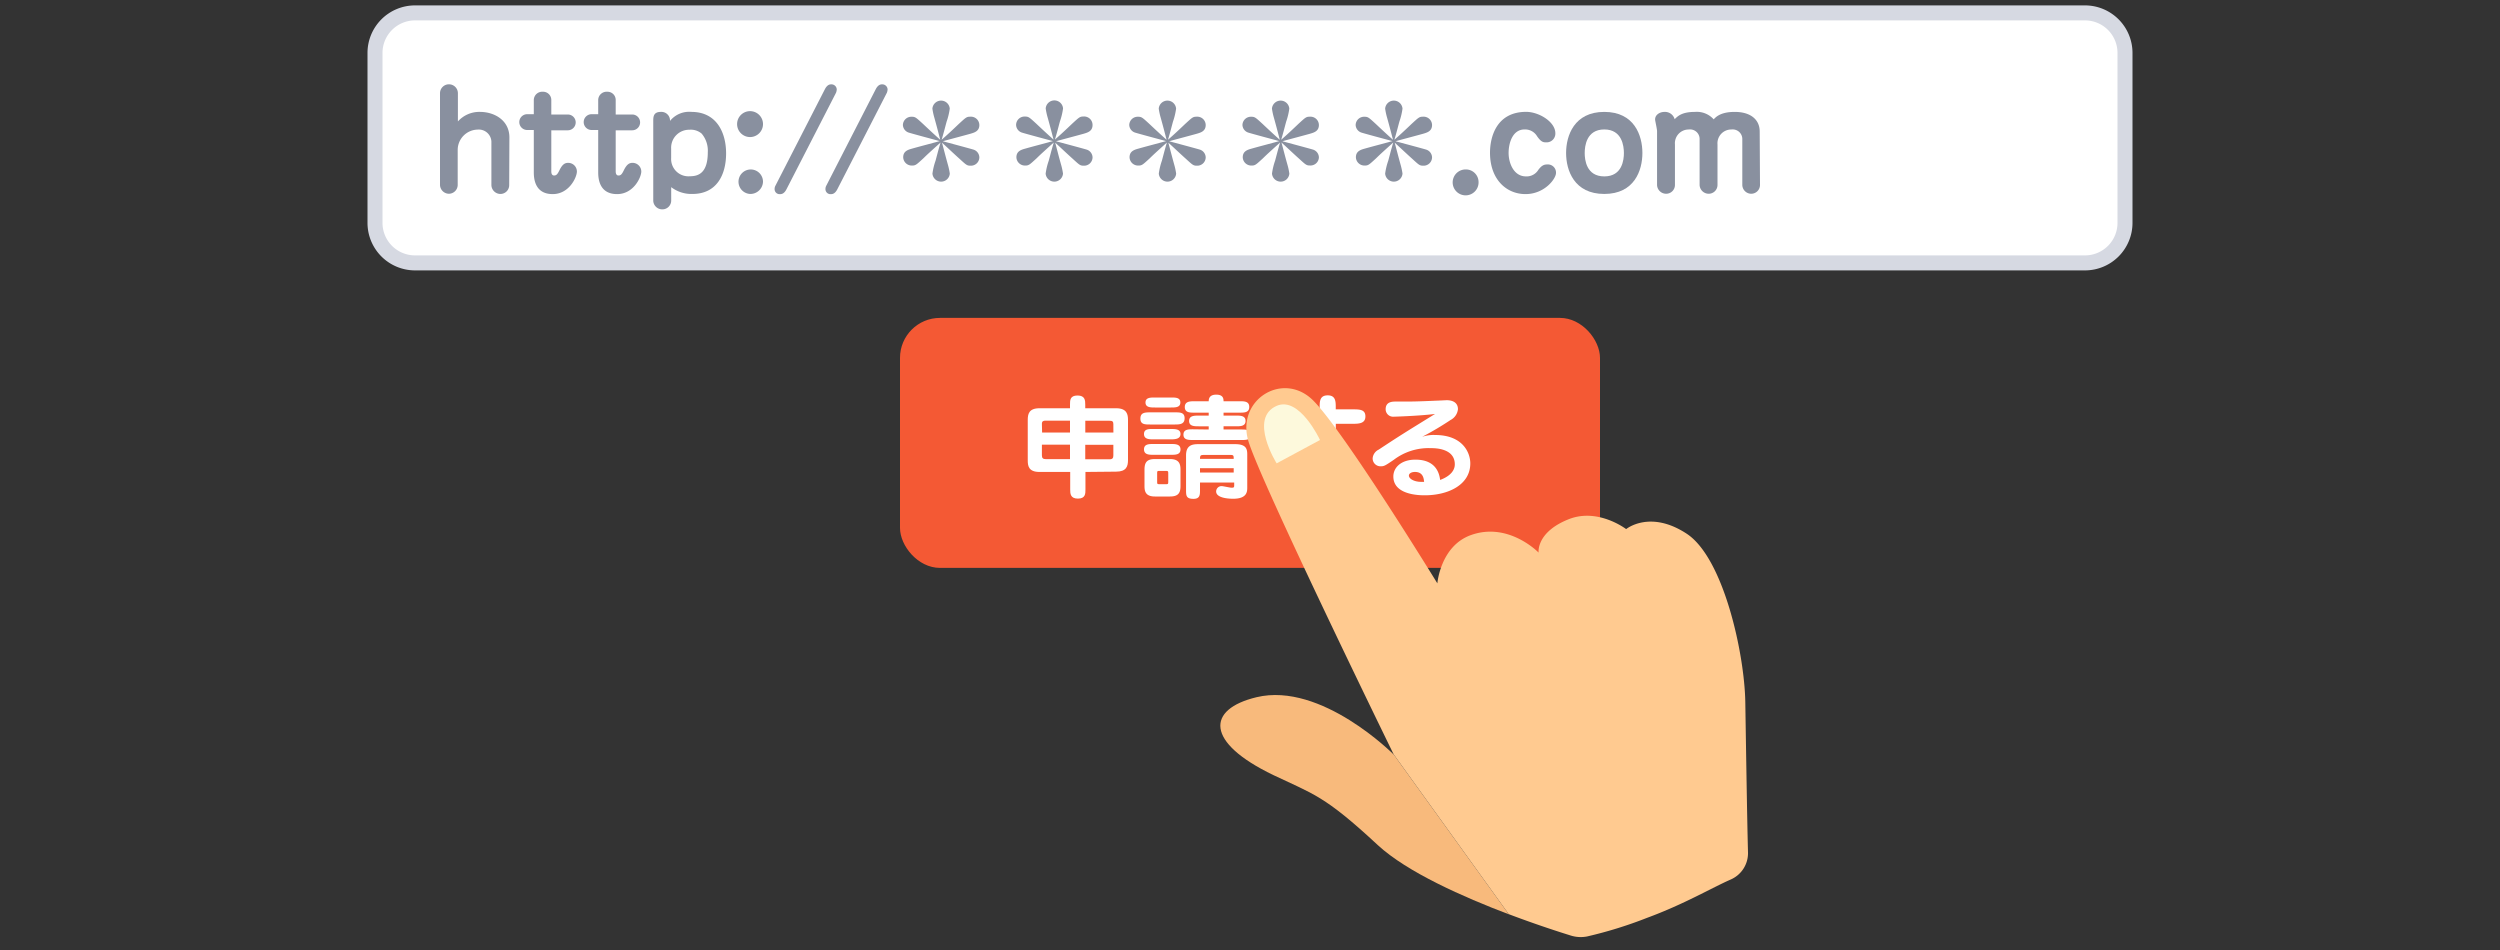 <svg id="レイヤー_1" data-name="レイヤー 1" xmlns="http://www.w3.org/2000/svg" viewBox="0 0 500 190"><rect x="0" y="0" width="500" height="190" fill="#333333" stroke="none"/><defs><style>.cls-1{fill:#fff;}.cls-2{fill:#d6d9e2;}.cls-3{fill:#89909f;}.cls-4{fill:#f45934;}.cls-5{fill:#f8ba7c;}.cls-6{fill:#ffca90;}.cls-7{fill:#fdf9dc;}</style></defs><title>img_blogappli_step2</title><rect class="cls-1" x="75" y="2.58" width="350" height="50" rx="8" ry="8"/><path class="cls-2" d="M417,54.08H83a9.51,9.51,0,0,1-9.5-9.5v-34A9.51,9.51,0,0,1,83,1.08H417a9.51,9.51,0,0,1,9.5,9.5v34A9.51,9.51,0,0,1,417,54.08ZM83,4.08a6.51,6.51,0,0,0-6.5,6.5v34a6.51,6.51,0,0,0,6.5,6.5H417a6.51,6.51,0,0,0,6.5-6.5v-34a6.51,6.51,0,0,0-6.5-6.5Z"/><path class="cls-3" d="M101.84,37A1.76,1.76,0,0,1,100,38.79,1.82,1.82,0,0,1,98.28,37V28.55a2.52,2.52,0,0,0-2.74-2.63,4.07,4.07,0,0,0-4,4V37a1.78,1.78,0,0,1-1.85,1.75A1.82,1.82,0,0,1,88,37V18.65a1.79,1.79,0,0,1,3.58,0v5.64A5.73,5.73,0,0,1,96,22.38c2.91,0,5.88,1.7,5.88,5.11Z"/><path class="cls-3" d="M105.44,26a1.58,1.58,0,0,1,0-3.16h1.32V20a1.68,1.68,0,0,1,1.79-1.65,1.64,1.64,0,0,1,1.71,1.62v2.93h3.3a1.58,1.58,0,0,1,0,3.16h-3.3v8.22c0,.32.08.82.56.82s.7-.29,1.09-1.09c.59-1.2,1.12-1.44,1.71-1.44a1.74,1.74,0,0,1,1.76,1.73c0,1.14-1.54,4.52-4.84,4.52-3.67,0-3.78-3.27-3.78-4.42V26Z"/><path class="cls-3" d="M118.32,26a1.58,1.58,0,0,1,0-3.16h1.32V20a1.68,1.68,0,0,1,1.79-1.65,1.64,1.64,0,0,1,1.71,1.62v2.93h3.3a1.58,1.58,0,0,1,0,3.16h-3.3v8.22c0,.32.08.82.56.82s.7-.29,1.09-1.09c.59-1.2,1.12-1.44,1.71-1.44a1.75,1.75,0,0,1,1.76,1.73c0,1.14-1.54,4.52-4.84,4.52-3.67,0-3.78-3.27-3.78-4.42V26Z"/><path class="cls-3" d="M130.65,24.24c0-.82,0-1.86,1.51-1.86A1.72,1.72,0,0,1,134,24.19a4.9,4.9,0,0,1,4.28-1.81c5,0,6.94,4.07,6.94,8.3s-1.85,8.11-6.72,8.11a6.63,6.63,0,0,1-4.26-1.36v2.69a1.76,1.76,0,0,1-1.71,1.75,1.8,1.8,0,0,1-1.88-1.7Zm3.58,7.37A3.46,3.46,0,0,0,138,35.25c1.68,0,3.56-.64,3.56-4.81a5.29,5.29,0,0,0-1.23-3.72,3.35,3.35,0,0,0-2.46-.77,3.59,3.59,0,0,0-3.64,3.75Z"/><path class="cls-3" d="M152.6,24.82a2.59,2.59,0,0,1-5.18,0,2.59,2.59,0,0,1,5.18,0Zm0,11.52a2.53,2.53,0,0,1-2.6,2.45,2.45,2.45,0,1,1,2.6-2.45Z"/><path class="cls-3" d="M165,17.8c.48-.9,1-.93,1.26-.93a1.06,1.06,0,0,1,1.09,1,2.17,2.17,0,0,1-.14.67l-9.94,19.36c-.48.9-1,.93-1.26.93a1,1,0,0,1-1.09-1,1.38,1.38,0,0,1,.14-.64Z"/><path class="cls-3" d="M175.17,17.8c.48-.9,1-.93,1.26-.93a1.06,1.06,0,0,1,1.09,1,2.17,2.17,0,0,1-.14.67l-9.94,19.36c-.48.9-1,.93-1.26.93a1,1,0,0,1-1.09-1,1.38,1.38,0,0,1,.14-.64Z"/><path class="cls-3" d="M189.57,32.91a13.24,13.24,0,0,1,.39,1.81,1.74,1.74,0,0,1-3.47,0,13,13,0,0,1,.62-2.58c.34-1.25.48-1.86,1-3.64-1.82,1.65-2.46,2.21-3.44,3.17-1.4,1.28-1.54,1.44-2.27,1.44a1.71,1.71,0,0,1-1.76-1.65c0-1.25,1-1.52,1.82-1.75,1.51-.43,3.95-1.06,5.49-1.49-1-.27-5.26-1.41-6.13-1.68A1.67,1.67,0,0,1,180.58,25a1.69,1.69,0,0,1,1.76-1.65c.73,0,.87.16,2.27,1.44,1.12,1.06,2.27,2.13,3.44,3.17-.5-1.92-.7-2.69-1.18-4.42a13,13,0,0,1-.39-1.81,1.74,1.74,0,0,1,3.47,0,12.94,12.94,0,0,1-.62,2.58c-.34,1.25-.48,1.86-1,3.64,1.15-1,2.32-2.1,3.44-3.17,1.4-1.28,1.54-1.44,2.27-1.44A1.69,1.69,0,0,1,195.87,25c0,1.25-1,1.52-1.82,1.76-1.51.42-3.95,1.06-5.49,1.49,1,.27,5.26,1.41,6.13,1.67a1.67,1.67,0,0,1,1.18,1.57,1.69,1.69,0,0,1-1.76,1.65c-.73,0-.87-.16-2.27-1.44-1.12-1-2.3-2.13-3.44-3.17C188.9,30.41,189.1,31.21,189.57,32.91Z"/><path class="cls-3" d="M212.21,32.91a13.24,13.24,0,0,1,.39,1.81,1.74,1.74,0,0,1-3.47,0,13.07,13.07,0,0,1,.62-2.58c.34-1.25.48-1.86,1-3.64-1.82,1.65-2.46,2.21-3.44,3.17-1.4,1.28-1.54,1.44-2.27,1.44a1.71,1.71,0,0,1-1.76-1.65c0-1.25,1-1.52,1.82-1.75,1.51-.43,3.95-1.06,5.49-1.49-1-.27-5.26-1.41-6.13-1.68A1.67,1.67,0,0,1,203.22,25,1.69,1.69,0,0,1,205,23.31c.73,0,.87.16,2.27,1.44,1.12,1.06,2.27,2.13,3.44,3.17-.5-1.92-.7-2.69-1.18-4.42a13,13,0,0,1-.39-1.81,1.74,1.74,0,0,1,3.47,0,12.94,12.94,0,0,1-.62,2.58c-.34,1.25-.48,1.86-1,3.64,1.15-1,2.32-2.1,3.44-3.17,1.4-1.28,1.54-1.44,2.27-1.44A1.69,1.69,0,0,1,218.51,25c0,1.25-1,1.52-1.82,1.76-1.51.42-3.95,1.06-5.49,1.49,1,.27,5.26,1.41,6.13,1.67a1.67,1.67,0,0,1,1.18,1.57,1.69,1.69,0,0,1-1.76,1.65c-.73,0-.87-.16-2.27-1.44-1.12-1-2.3-2.13-3.44-3.17C211.54,30.41,211.73,31.21,212.21,32.91Z"/><path class="cls-3" d="M234.84,32.91a13.11,13.11,0,0,1,.39,1.81,1.74,1.74,0,0,1-3.47,0,13.07,13.07,0,0,1,.62-2.58c.34-1.25.48-1.86,1-3.64-1.82,1.65-2.46,2.21-3.44,3.17-1.4,1.28-1.54,1.44-2.27,1.44a1.71,1.71,0,0,1-1.76-1.65c0-1.25,1-1.52,1.82-1.75,1.51-.43,3.95-1.06,5.49-1.49-1-.27-5.26-1.41-6.13-1.68A1.67,1.67,0,0,1,225.85,25a1.69,1.69,0,0,1,1.76-1.65c.73,0,.87.16,2.27,1.44,1.12,1.06,2.27,2.13,3.44,3.17-.5-1.92-.7-2.69-1.18-4.42a13,13,0,0,1-.39-1.81,1.74,1.74,0,0,1,3.47,0,13,13,0,0,1-.62,2.58c-.34,1.25-.48,1.86-1,3.64,1.15-1,2.32-2.1,3.44-3.17,1.4-1.28,1.54-1.44,2.27-1.44A1.69,1.69,0,0,1,241.14,25c0,1.25-1,1.52-1.82,1.76-1.51.42-3.95,1.06-5.49,1.49,1,.27,5.26,1.41,6.13,1.67a1.67,1.67,0,0,1,1.18,1.57,1.69,1.69,0,0,1-1.76,1.65c-.73,0-.87-.16-2.27-1.44-1.12-1-2.3-2.13-3.44-3.17C234.17,30.41,234.37,31.21,234.84,32.91Z"/><path class="cls-3" d="M257.48,32.91a13.1,13.1,0,0,1,.39,1.81,1.74,1.74,0,0,1-3.47,0,13,13,0,0,1,.62-2.58c.34-1.25.48-1.86,1-3.64-1.82,1.65-2.46,2.21-3.44,3.17-1.4,1.28-1.54,1.44-2.27,1.44a1.71,1.71,0,0,1-1.76-1.65c0-1.25,1-1.52,1.82-1.75,1.51-.43,3.95-1.06,5.49-1.49-1-.27-5.26-1.41-6.13-1.68A1.67,1.67,0,0,1,248.49,25a1.69,1.69,0,0,1,1.76-1.65c.73,0,.87.16,2.27,1.44,1.12,1.06,2.27,2.13,3.44,3.17-.5-1.92-.7-2.69-1.18-4.42a13.18,13.18,0,0,1-.39-1.81,1.74,1.74,0,0,1,3.47,0,13,13,0,0,1-.62,2.58c-.34,1.25-.48,1.86-1,3.64,1.15-1,2.32-2.1,3.44-3.17,1.4-1.28,1.54-1.44,2.27-1.44A1.69,1.69,0,0,1,263.78,25c0,1.25-1,1.52-1.82,1.76-1.51.42-3.95,1.06-5.49,1.49,1,.27,5.26,1.41,6.13,1.67a1.67,1.67,0,0,1,1.18,1.57A1.69,1.69,0,0,1,262,33.1c-.73,0-.87-.16-2.27-1.44-1.12-1-2.3-2.13-3.44-3.17C256.81,30.41,257,31.21,257.48,32.91Z"/><path class="cls-3" d="M280.11,32.91a13.24,13.24,0,0,1,.39,1.81,1.74,1.74,0,0,1-3.47,0,13,13,0,0,1,.62-2.58c.34-1.25.48-1.86,1-3.64-1.82,1.65-2.46,2.21-3.44,3.17-1.4,1.28-1.54,1.44-2.27,1.44a1.71,1.71,0,0,1-1.76-1.65c0-1.25,1-1.52,1.82-1.75,1.51-.43,3.95-1.06,5.49-1.49-1-.27-5.26-1.41-6.13-1.68A1.67,1.67,0,0,1,271.13,25a1.69,1.69,0,0,1,1.76-1.65c.73,0,.87.16,2.27,1.44,1.12,1.06,2.27,2.13,3.44,3.17-.5-1.92-.7-2.69-1.18-4.42a13,13,0,0,1-.39-1.81,1.74,1.74,0,0,1,3.47,0,12.94,12.94,0,0,1-.62,2.58c-.34,1.25-.48,1.86-1,3.64,1.15-1,2.32-2.1,3.44-3.17,1.4-1.28,1.54-1.44,2.27-1.44A1.69,1.69,0,0,1,286.41,25c0,1.25-1,1.52-1.82,1.76-1.51.42-3.95,1.06-5.49,1.49,1,.27,5.26,1.41,6.13,1.67a1.67,1.67,0,0,1,1.18,1.57,1.69,1.69,0,0,1-1.76,1.65c-.73,0-.87-.16-2.27-1.44-1.12-1-2.3-2.13-3.44-3.17C279.44,30.41,279.64,31.21,280.11,32.91Z"/><path class="cls-3" d="M295.71,36.34a2.59,2.59,0,1,1-2.6-2.45A2.53,2.53,0,0,1,295.71,36.34Z"/><path class="cls-3" d="M311.07,26.66a1.75,1.75,0,0,1-1.85,1.81c-.59,0-1-.08-1.79-1.2a2.79,2.79,0,0,0-2.52-1.38c-2.41,0-3.19,2.74-3.19,4.71s1,4.68,3.47,4.68a2.74,2.74,0,0,0,2.49-1.33c.62-.8,1.06-1.06,1.76-1.06a1.63,1.63,0,0,1,1.76,1.7c0,1.17-2.3,4.23-6.1,4.23S298,35.91,298,30.54c0-3,1.2-8.17,7.25-8.17C307.77,22.38,311.07,24.35,311.07,26.66Z"/><path class="cls-3" d="M328.48,30.6c0,3.48-1.6,8.19-7.62,8.19s-7.64-4.71-7.64-8.19,1.62-8.22,7.64-8.22S328.48,27.11,328.48,30.6Zm-11.54,0c0,1.33.31,4.68,3.92,4.68s3.92-3.35,3.92-4.68-.34-4.71-3.92-4.71S316.94,29.24,316.94,30.6Z"/><path class="cls-3" d="M352,37a1.76,1.76,0,0,1-1.82,1.75A1.8,1.8,0,0,1,348.46,37v-9.1a1.92,1.92,0,0,0-2.16-2,2.76,2.76,0,0,0-2.8,3V37a1.76,1.76,0,0,1-1.82,1.75A1.83,1.83,0,0,1,339.92,37v-9.1a1.91,1.91,0,0,0-2.16-2,2.75,2.75,0,0,0-2.77,3V37a1.76,1.76,0,0,1-1.82,1.75A1.82,1.82,0,0,1,331.41,37V26.21c0-.29-.22-1.33-.36-2.07-.2-1,.73-1.76,1.88-1.76a2,2,0,0,1,2,1.46c.67-.67,1.51-1.46,4.09-1.46a4.53,4.53,0,0,1,3.72,1.49c.39-.42,1.32-1.49,4.2-1.49,3.28,0,5,1.62,5,3.91Z"/><rect class="cls-4" x="180" y="63.58" width="140" height="50" rx="8" ry="8"/><path class="cls-1" d="M217.09,94.39V97.9c0,.84,0,1.82-1.51,1.82s-1.54-1-1.54-1.82V94.39H207.9c-2.21,0-2.35-1.25-2.35-2.33V84c0-1.14.19-2.35,2.35-2.35H214v-.73c0-.87,0-1.82,1.51-1.82s1.54,1,1.54,1.82v.73h6.17c2.18,0,2.38,1.25,2.38,2.35v8c0,1.23-.29,2.33-2.38,2.33Zm-8.67-7.89H214V84.13h-4.92c-.41,0-.7.11-.7.64ZM214,91.83v-2.9h-5.62v2.12c0,.59.22.78.84.78Zm8.67-7c0-.52-.17-.68-.79-.68h-4.82V86.5h5.62Zm0,4.13h-5.62v2.9h4.85c.62,0,.77-.27.77-.78Z"/><path class="cls-1" d="M235,82.47c1,0,1.92,0,1.92,1.18S236,84.9,235,84.9h-5c-1,0-1.92,0-1.92-1.18s.86-1.25,1.92-1.25Zm-.82,3.33c.84,0,1.92,0,1.92,1s-1.08,1.07-1.92,1.07h-3.46c-.84,0-1.92,0-1.92-1.07s1.08-1,1.92-1Zm0,3c.86,0,1.92,0,1.92,1.09s-1.06,1.07-1.92,1.07h-3.46c-.86,0-1.92,0-1.92-1.09s1.06-1.07,1.92-1.07Zm1.92,8.43c0,1.39-.48,2.07-2.11,2.07h-3c-1.85,0-2.09-1-2.09-2.07V93.91c0-1.41.46-2.1,2.09-2.1h3c1.85,0,2.11,1,2.11,2.1ZM234.2,79.5c.91,0,1.87,0,1.87,1s-1,1-1.9,1H231c-.86,0-1.9,0-1.9-1s1-1,1.87-1Zm-.55,15.27c0-.55,0-.59-.62-.59h-1c-.6,0-.6,0-.6.59v1.5c0,.55,0,.57.6.57h1c.6,0,.62,0,.62-.57Zm8.09-8.87v-.64h-2c-.86,0-1.92,0-1.92-1.07s1.06-1.07,1.92-1.07h2v-.59h-2.86c-.91,0-1.92,0-1.92-1.12s1-1.16,1.92-1.16h2.86c0-.46.12-1.32,1.51-1.32s1.46.8,1.46,1.32h3.22c.91,0,1.92,0,1.92,1.14s-1,1.14-1.92,1.14h-3.22v.59h2.5c.84,0,1.9,0,1.9,1.07s-1.06,1.07-1.9,1.07h-2.5v.64h3.53c.86,0,1.92,0,1.92,1.07S249.1,88,248.24,88h-9.65c-.86,0-1.9,0-1.9-1.07s1-1.07,1.9-1.07ZM240,96.51v1.44c0,1,0,1.82-1.3,1.82-1.49,0-1.49-.66-1.49-1.82V91.06c0-1.94,1.15-2.23,2.4-2.23H247c2.09,0,2.45.82,2.45,2v6.66c0,.78,0,2.26-2.81,2.26-.38,0-3.41,0-3.41-1.46a1.08,1.08,0,0,1,1.08-1.07c.31,0,1.68.32,2,.32.48,0,.53-.07.53-.52v-.52Zm6.74-4.74c0-.55,0-.78-.55-.78h-5.4c-.67,0-.79.09-.79.78Zm0,2.74v-.87H240v.87Z"/><path class="cls-1" d="M263.93,81.51c0-1.19,0-2.44,1.61-2.44s1.61,1.25,1.61,2.44v.36l3.36,0c1.37,0,2.57,0,2.57,1.41s-1.25,1.48-2.54,1.48l-3.38,0v4a9.42,9.42,0,0,1,.63,3.15c0,6.25-7,7.82-8,7.82a1.57,1.57,0,0,1-1.66-1.62c0-1.16.79-1.37,2-1.73,3.07-.87,4.13-2.35,4.2-3.33a3.63,3.63,0,0,1-3,1.41,4.38,4.38,0,1,1,.1-8.73,6.82,6.82,0,0,1,2.54.48V84.79l-9.5.07c-1.3,0-2.54,0-2.54-1.44S253,82,254.41,82l9.53-.07Zm-4,8.62a1.68,1.68,0,0,0,1.85,1.62,1.72,1.72,0,0,0,1.9-1.64,1.88,1.88,0,0,0-3.74,0Z"/><path class="cls-1" d="M287,87c5.62,0,7.06,3.6,7.06,5.68,0,4.35-4.51,6.38-9.1,6.38-.91,0-6.29,0-6.29-3.76,0-1.8,1.56-3.37,4.42-3.37,4.34,0,4.8,3.08,4.94,4.06,2.3-.87,2.93-2.1,2.93-3.12,0-3.24-4-3.24-4.78-3.24a11.52,11.52,0,0,0-7.42,2.33c-1.75,1.19-1.94,1.3-2.62,1.3a1.57,1.57,0,0,1-1.61-1.6,2.11,2.11,0,0,1,1.2-1.73c4.32-2.85,5-3.26,11.28-7.14-3,.39-8.11.55-8.3.55a1.49,1.49,0,0,1-1.58-1.5c0-1.53,1.39-1.53,2.09-1.53l2.35,0c1.87,0,4.87-.14,5.76-.18.24,0,1.94-.09,2-.09,1.27,0,2.26.52,2.26,1.8A2.74,2.74,0,0,1,290.11,84a61.35,61.35,0,0,1-5.69,3.37A7,7,0,0,1,287,87ZM283,94.39c-.77,0-1.22.34-1.22.73,0,.64,1.08,1.25,2.42,1.25.22,0,.36,0,.62,0C284.76,95.78,284.66,94.39,283,94.39Z"/><path class="cls-5" d="M278.77,150.94s-14.48-14.61-27.46-11.5c-10,2.4-10.34,9,3.37,15.58,8,3.83,10.12,4,20.88,14,5.85,5.41,17.13,10.4,26.2,13.84l-23-31.94Z"/><path class="cls-6" d="M349.06,140.45c-.15-9.7-4.33-28.85-11.71-33.7s-12.12-.93-12.12-.93-5.59-4.28-11.43-2c-6.63,2.61-6.08,6.7-6.08,6.7s-6-6.22-13.55-3.5c-6.09,2.19-6.7,9.65-6.7,9.65s-18.4-30-24.73-36.47c-6-6.16-15.54-.32-13.07,8,2.39,8.06,28.2,60.92,29.07,62.69l23,31.94c5.54,2.1,10.26,3.61,12.42,4.28a6.65,6.65,0,0,0,3.22.19,84.82,84.82,0,0,0,12.08-3.75c7.28-2.67,13.11-6.09,16.69-7.65a5.75,5.75,0,0,0,3.45-5.44C349.41,163.37,349.2,149,349.06,140.45Z"/><path class="cls-7" d="M264,88l-8.67,4.67s-5.67-9,0-11.5C259.9,79.17,264,88,264,88Z"/></svg>